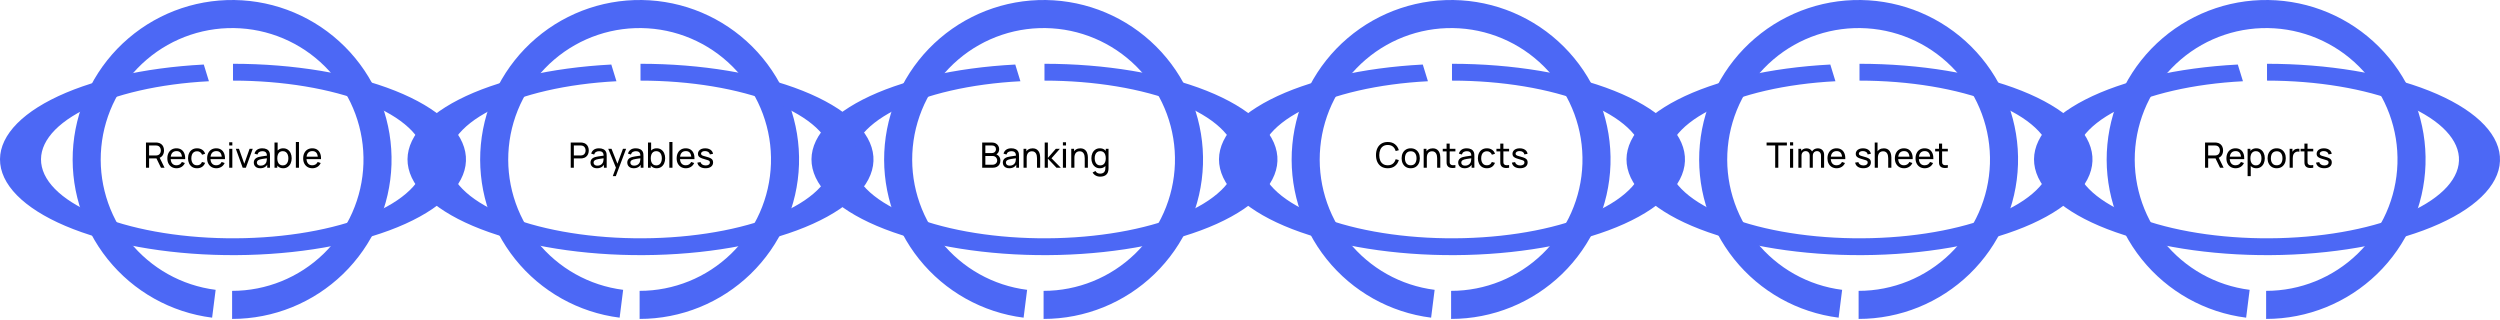 <svg width="2000" height="256" viewBox="0 0 2000 256" fill="none" xmlns="http://www.w3.org/2000/svg">
<path d="M185.684 255.138C218.823 255.138 250.662 242.242 274.461 219.18C298.259 196.118 312.149 164.699 313.19 131.576C314.231 98.453 302.341 66.225 280.038 41.714C257.735 17.202 226.768 2.333 193.694 0.252C160.62 -1.829 128.034 9.042 102.834 30.565C77.635 52.087 61.8 82.571 58.681 115.564C55.562 148.556 65.405 181.468 86.125 207.331C106.845 233.194 136.817 249.979 169.695 254.132L172.509 231.858C145.417 228.435 120.721 214.604 103.647 193.293C86.574 171.982 78.463 144.863 81.033 117.677C83.603 90.491 96.651 65.372 117.416 47.637C138.18 29.903 165.031 20.945 192.284 22.659C219.537 24.374 245.054 36.627 263.432 56.824C281.81 77.021 291.607 103.577 290.749 130.871C289.892 158.165 278.446 184.053 258.836 203.057C239.226 222.06 212.991 232.686 185.684 232.686V255.138Z" fill="#4C68F5"/>
<path d="M186.393 51.028C234.813 51.028 281.334 58.765 316.106 72.603C350.878 86.44 371.172 105.291 372.693 125.165C374.214 145.039 356.842 164.376 324.254 179.082C291.667 193.789 246.421 202.711 198.096 203.96C149.771 205.208 102.16 198.685 65.34 185.772C28.521 172.858 5.384 154.568 0.827 134.772C-3.73 114.977 10.652 95.23 40.926 79.712C71.201 64.194 114.993 54.123 163.031 51.631L167.143 64.996C127.559 67.05 91.474 75.348 66.528 88.135C41.581 100.922 29.731 117.193 33.486 133.505C37.241 149.816 56.306 164.888 86.645 175.528C116.984 186.169 156.217 191.544 196.037 190.515C235.857 189.486 273.139 182.135 299.991 170.016C326.844 157.898 341.158 141.964 339.905 125.588C338.652 109.212 321.929 93.679 293.277 82.277C264.624 70.875 226.291 64.499 186.393 64.499V51.028Z" fill="#4C68F5"/>
<path d="M116.78 134.181V114.021H124.746C124.942 114.021 125.176 114.031 125.446 114.049C125.717 114.059 125.978 114.087 126.23 114.133C127.322 114.301 128.237 114.675 128.974 115.253C129.721 115.832 130.281 116.565 130.654 117.451C131.028 118.329 131.214 119.304 131.214 120.377C131.214 121.936 130.808 123.289 129.996 124.437C129.184 125.576 127.994 126.29 126.426 126.579L125.474 126.733H119.272V134.181H116.78ZM128.778 134.181L124.802 125.977L127.266 125.221L131.634 134.181H128.778ZM119.272 124.367H124.662C124.84 124.367 125.04 124.358 125.264 124.339C125.498 124.321 125.717 124.288 125.922 124.241C126.566 124.092 127.089 123.821 127.49 123.429C127.901 123.028 128.2 122.561 128.386 122.029C128.573 121.488 128.666 120.937 128.666 120.377C128.666 119.817 128.573 119.271 128.386 118.739C128.2 118.198 127.901 117.727 127.49 117.325C127.089 116.924 126.566 116.653 125.922 116.513C125.717 116.457 125.498 116.425 125.264 116.415C125.04 116.397 124.84 116.387 124.662 116.387H119.272V124.367ZM141.27 134.601C139.786 134.601 138.489 134.275 137.378 133.621C136.277 132.959 135.418 132.039 134.802 130.863C134.186 129.678 133.878 128.297 133.878 126.719C133.878 125.067 134.181 123.639 134.788 122.435C135.395 121.222 136.239 120.289 137.322 119.635C138.414 118.973 139.693 118.641 141.158 118.641C142.679 118.641 143.972 118.991 145.036 119.691C146.109 120.391 146.912 121.39 147.444 122.687C147.985 123.985 148.219 125.529 148.144 127.321H145.624V126.425C145.596 124.568 145.218 123.182 144.49 122.267C143.762 121.343 142.679 120.881 141.242 120.881C139.702 120.881 138.531 121.376 137.728 122.365C136.925 123.355 136.524 124.773 136.524 126.621C136.524 128.404 136.925 129.785 137.728 130.765C138.531 131.745 139.674 132.235 141.158 132.235C142.157 132.235 143.025 132.007 143.762 131.549C144.499 131.092 145.078 130.434 145.498 129.575L147.892 130.401C147.304 131.736 146.417 132.772 145.232 133.509C144.056 134.237 142.735 134.601 141.27 134.601ZM135.684 127.321V125.319H146.856V127.321H135.684ZM157.631 134.601C156.1 134.601 154.798 134.261 153.725 133.579C152.661 132.889 151.849 131.941 151.289 130.737C150.729 129.533 150.439 128.161 150.421 126.621C150.439 125.044 150.733 123.658 151.303 122.463C151.881 121.259 152.707 120.321 153.781 119.649C154.854 118.977 156.147 118.641 157.659 118.641C159.255 118.641 160.627 119.033 161.775 119.817C162.932 120.601 163.707 121.675 164.099 123.037L161.635 123.779C161.317 122.902 160.799 122.221 160.081 121.735C159.371 121.25 158.555 121.007 157.631 121.007C156.595 121.007 155.741 121.25 155.069 121.735C154.397 122.211 153.897 122.874 153.571 123.723C153.244 124.563 153.076 125.529 153.067 126.621C153.085 128.301 153.473 129.659 154.229 130.695C154.994 131.722 156.128 132.235 157.631 132.235C158.62 132.235 159.441 132.011 160.095 131.563C160.748 131.106 161.243 130.448 161.579 129.589L164.099 130.247C163.576 131.657 162.759 132.735 161.649 133.481C160.538 134.228 159.199 134.601 157.631 134.601ZM173.098 134.601C171.614 134.601 170.317 134.275 169.206 133.621C168.105 132.959 167.246 132.039 166.63 130.863C166.014 129.678 165.706 128.297 165.706 126.719C165.706 125.067 166.009 123.639 166.616 122.435C167.223 121.222 168.067 120.289 169.15 119.635C170.242 118.973 171.521 118.641 172.986 118.641C174.507 118.641 175.8 118.991 176.864 119.691C177.937 120.391 178.74 121.39 179.272 122.687C179.813 123.985 180.047 125.529 179.972 127.321H177.452V126.425C177.424 124.568 177.046 123.182 176.318 122.267C175.59 121.343 174.507 120.881 173.07 120.881C171.53 120.881 170.359 121.376 169.556 122.365C168.753 123.355 168.352 124.773 168.352 126.621C168.352 128.404 168.753 129.785 169.556 130.765C170.359 131.745 171.502 132.235 172.986 132.235C173.985 132.235 174.853 132.007 175.59 131.549C176.327 131.092 176.906 130.434 177.326 129.575L179.72 130.401C179.132 131.736 178.245 132.772 177.06 133.509C175.884 134.237 174.563 134.601 173.098 134.601ZM167.512 127.321V125.319H178.684V127.321H167.512ZM183.369 116.387V113.811H185.861V116.387H183.369ZM183.369 134.181V119.061H185.861V134.181H183.369ZM194.15 134.181L188.662 119.061H191.182L195.424 131.003L199.652 119.061H202.186L196.698 134.181H194.15ZM208.168 134.601C207.039 134.601 206.092 134.396 205.326 133.985C204.57 133.565 203.996 133.015 203.604 132.333C203.222 131.652 203.03 130.905 203.03 130.093C203.03 129.3 203.18 128.614 203.478 128.035C203.786 127.447 204.216 126.962 204.766 126.579C205.317 126.187 205.975 125.879 206.74 125.655C207.459 125.459 208.262 125.291 209.148 125.151C210.044 125.002 210.95 124.867 211.864 124.745C212.779 124.624 213.633 124.507 214.426 124.395L213.53 124.913C213.558 123.569 213.288 122.575 212.718 121.931C212.158 121.287 211.188 120.965 209.806 120.965C208.892 120.965 208.089 121.175 207.398 121.595C206.717 122.006 206.236 122.678 205.956 123.611L203.59 122.897C203.954 121.572 204.659 120.531 205.704 119.775C206.75 119.019 208.126 118.641 209.834 118.641C211.206 118.641 212.382 118.889 213.362 119.383C214.352 119.869 215.061 120.606 215.49 121.595C215.705 122.062 215.84 122.571 215.896 123.121C215.952 123.663 215.98 124.232 215.98 124.829V134.181H213.768V130.555L214.286 130.891C213.717 132.114 212.919 133.038 211.892 133.663C210.875 134.289 209.634 134.601 208.168 134.601ZM208.546 132.515C209.442 132.515 210.217 132.357 210.87 132.039C211.533 131.713 212.065 131.288 212.466 130.765C212.868 130.233 213.129 129.655 213.25 129.029C213.39 128.563 213.465 128.045 213.474 127.475C213.493 126.897 213.502 126.453 213.502 126.145L214.37 126.523C213.558 126.635 212.76 126.743 211.976 126.845C211.192 126.948 210.45 127.06 209.75 127.181C209.05 127.293 208.42 127.429 207.86 127.587C207.45 127.718 207.062 127.886 206.698 128.091C206.344 128.297 206.054 128.563 205.83 128.889C205.616 129.207 205.508 129.603 205.508 130.079C205.508 130.49 205.611 130.882 205.816 131.255C206.031 131.629 206.358 131.932 206.796 132.165C207.244 132.399 207.828 132.515 208.546 132.515ZM226.564 134.601C225.146 134.601 223.951 134.251 222.98 133.551C222.01 132.842 221.272 131.885 220.768 130.681C220.274 129.468 220.026 128.11 220.026 126.607C220.026 125.086 220.274 123.723 220.768 122.519C221.272 121.315 222.01 120.368 222.98 119.677C223.96 118.987 225.16 118.641 226.578 118.641C227.978 118.641 229.182 118.991 230.19 119.691C231.208 120.382 231.987 121.329 232.528 122.533C233.07 123.737 233.34 125.095 233.34 126.607C233.34 128.119 233.07 129.477 232.528 130.681C231.987 131.885 231.208 132.842 230.19 133.551C229.182 134.251 227.974 134.601 226.564 134.601ZM219.606 134.181V114.021H222.112V123.051H221.832V134.181H219.606ZM226.256 132.319C227.255 132.319 228.081 132.067 228.734 131.563C229.388 131.059 229.878 130.378 230.204 129.519C230.531 128.651 230.694 127.681 230.694 126.607C230.694 125.543 230.531 124.582 230.204 123.723C229.887 122.865 229.392 122.183 228.72 121.679C228.058 121.175 227.213 120.923 226.186 120.923C225.206 120.923 224.394 121.166 223.75 121.651C223.106 122.127 222.626 122.795 222.308 123.653C221.991 124.503 221.832 125.487 221.832 126.607C221.832 127.709 221.986 128.693 222.294 129.561C222.612 130.42 223.097 131.097 223.75 131.591C224.404 132.077 225.239 132.319 226.256 132.319ZM236.689 134.181V113.601H239.181V134.181H236.689ZM249.934 134.601C248.45 134.601 247.153 134.275 246.042 133.621C244.941 132.959 244.082 132.039 243.466 130.863C242.85 129.678 242.542 128.297 242.542 126.719C242.542 125.067 242.845 123.639 243.452 122.435C244.059 121.222 244.903 120.289 245.986 119.635C247.078 118.973 248.357 118.641 249.822 118.641C251.343 118.641 252.636 118.991 253.7 119.691C254.773 120.391 255.576 121.39 256.108 122.687C256.649 123.985 256.883 125.529 256.808 127.321H254.288V126.425C254.26 124.568 253.882 123.182 253.154 122.267C252.426 121.343 251.343 120.881 249.906 120.881C248.366 120.881 247.195 121.376 246.392 122.365C245.589 123.355 245.188 124.773 245.188 126.621C245.188 128.404 245.589 129.785 246.392 130.765C247.195 131.745 248.338 132.235 249.822 132.235C250.821 132.235 251.689 132.007 252.426 131.549C253.163 131.092 253.742 130.434 254.162 129.575L256.556 130.401C255.968 131.736 255.081 132.772 253.896 133.509C252.72 134.237 251.399 134.601 249.934 134.601ZM244.348 127.321V125.319H255.52V127.321H244.348Z" fill="black"/>
<path d="M511.694 255.138C544.833 255.138 576.672 242.242 600.471 219.18C624.269 196.118 638.159 164.699 639.2 131.576C640.241 98.453 628.351 66.225 606.048 41.714C583.745 17.202 552.778 2.333 519.704 0.252C486.63 -1.829 454.044 9.042 428.844 30.565C403.645 52.087 387.81 82.571 384.691 115.564C381.572 148.556 391.415 181.468 412.135 207.331C432.855 233.194 462.827 249.979 495.705 254.132L498.519 231.858C471.427 228.435 446.731 214.604 429.657 193.293C412.584 171.982 404.473 144.863 407.043 117.677C409.613 90.491 422.661 65.372 443.426 47.637C464.19 29.903 491.041 20.945 518.294 22.659C545.547 24.374 571.064 36.627 589.442 56.824C607.82 77.021 617.617 103.577 616.759 130.871C615.902 158.165 604.456 184.053 584.846 203.057C565.236 222.06 539.001 232.686 511.694 232.686V255.138Z" fill="#4C68F5"/>
<path d="M512.403 51.028C560.823 51.028 607.343 58.765 642.116 72.603C676.888 86.44 697.182 105.291 698.703 125.165C700.224 145.039 682.852 164.376 650.264 179.082C617.677 193.789 572.431 202.711 524.106 203.96C475.781 205.208 428.17 198.685 391.35 185.772C354.531 172.858 331.394 154.568 326.837 134.772C322.28 114.977 336.661 95.23 366.936 79.712C397.211 64.194 441.003 54.123 489.041 51.631L493.153 64.996C453.569 67.05 417.484 75.348 392.538 88.135C367.591 100.922 355.741 117.193 359.496 133.505C363.251 149.816 382.316 164.888 412.655 175.528C442.994 186.169 482.226 191.544 522.046 190.515C561.866 189.486 599.149 182.135 626.001 170.016C652.853 157.898 667.168 141.964 665.915 125.588C664.662 109.212 647.939 93.679 619.286 82.277C590.634 70.875 552.301 64.499 512.403 64.499V51.028Z" fill="#4C68F5"/>
<path d="M456.583 134.181V114.021H464.549C464.745 114.021 464.978 114.031 465.249 114.049C465.52 114.059 465.781 114.087 466.033 114.133C467.125 114.301 468.04 114.675 468.777 115.253C469.524 115.832 470.084 116.565 470.457 117.451C470.83 118.329 471.017 119.304 471.017 120.377C471.017 121.441 470.826 122.417 470.443 123.303C470.07 124.181 469.51 124.913 468.763 125.501C468.026 126.08 467.116 126.453 466.033 126.621C465.781 126.659 465.52 126.687 465.249 126.705C464.978 126.724 464.745 126.733 464.549 126.733H459.075V134.181H456.583ZM459.075 124.367H464.465C464.642 124.367 464.843 124.358 465.067 124.339C465.3 124.321 465.52 124.288 465.725 124.241C466.369 124.092 466.892 123.821 467.293 123.429C467.704 123.028 468.002 122.561 468.189 122.029C468.376 121.488 468.469 120.937 468.469 120.377C468.469 119.817 468.376 119.271 468.189 118.739C468.002 118.198 467.704 117.727 467.293 117.325C466.892 116.924 466.369 116.653 465.725 116.513C465.52 116.457 465.3 116.425 465.067 116.415C464.843 116.397 464.642 116.387 464.465 116.387H459.075V124.367ZM477.533 134.601C476.404 134.601 475.457 134.396 474.691 133.985C473.935 133.565 473.361 133.015 472.969 132.333C472.587 131.652 472.395 130.905 472.395 130.093C472.395 129.3 472.545 128.614 472.843 128.035C473.151 127.447 473.581 126.962 474.131 126.579C474.682 126.187 475.34 125.879 476.105 125.655C476.824 125.459 477.627 125.291 478.513 125.151C479.409 125.002 480.315 124.867 481.229 124.745C482.144 124.624 482.998 124.507 483.791 124.395L482.895 124.913C482.923 123.569 482.653 122.575 482.083 121.931C481.523 121.287 480.553 120.965 479.171 120.965C478.257 120.965 477.454 121.175 476.763 121.595C476.082 122.006 475.601 122.678 475.321 123.611L472.955 122.897C473.319 121.572 474.024 120.531 475.069 119.775C476.115 119.019 477.491 118.641 479.199 118.641C480.571 118.641 481.747 118.889 482.727 119.383C483.717 119.869 484.426 120.606 484.855 121.595C485.07 122.062 485.205 122.571 485.261 123.121C485.317 123.663 485.345 124.232 485.345 124.829V134.181H483.133V130.555L483.651 130.891C483.082 132.114 482.284 133.038 481.257 133.663C480.24 134.289 478.999 134.601 477.533 134.601ZM477.911 132.515C478.807 132.515 479.582 132.357 480.235 132.039C480.898 131.713 481.43 131.288 481.831 130.765C482.233 130.233 482.494 129.655 482.615 129.029C482.755 128.563 482.83 128.045 482.839 127.475C482.858 126.897 482.867 126.453 482.867 126.145L483.735 126.523C482.923 126.635 482.125 126.743 481.341 126.845C480.557 126.948 479.815 127.06 479.115 127.181C478.415 127.293 477.785 127.429 477.225 127.587C476.815 127.718 476.427 127.886 476.063 128.091C475.709 128.297 475.419 128.563 475.195 128.889C474.981 129.207 474.873 129.603 474.873 130.079C474.873 130.49 474.976 130.882 475.181 131.255C475.396 131.629 475.723 131.932 476.161 132.165C476.609 132.399 477.193 132.515 477.911 132.515ZM490.238 140.901L493.164 132.949L493.206 135.301L486.598 119.061H489.216L494.396 132.123H493.5L498.358 119.061H500.892L492.66 140.901H490.238ZM506.955 134.601C505.826 134.601 504.879 134.396 504.113 133.985C503.357 133.565 502.783 133.015 502.391 132.333C502.009 131.652 501.817 130.905 501.817 130.093C501.817 129.3 501.967 128.614 502.265 128.035C502.573 127.447 503.003 126.962 503.553 126.579C504.104 126.187 504.762 125.879 505.527 125.655C506.246 125.459 507.049 125.291 507.935 125.151C508.831 125.002 509.737 124.867 510.651 124.745C511.566 124.624 512.42 124.507 513.213 124.395L512.317 124.913C512.345 123.569 512.075 122.575 511.505 121.931C510.945 121.287 509.975 120.965 508.593 120.965C507.679 120.965 506.876 121.175 506.185 121.595C505.504 122.006 505.023 122.678 504.743 123.611L502.377 122.897C502.741 121.572 503.446 120.531 504.491 119.775C505.537 119.019 506.913 118.641 508.621 118.641C509.993 118.641 511.169 118.889 512.149 119.383C513.139 119.869 513.848 120.606 514.277 121.595C514.492 122.062 514.627 122.571 514.683 123.121C514.739 123.663 514.767 124.232 514.767 124.829V134.181H512.555V130.555L513.073 130.891C512.504 132.114 511.706 133.038 510.679 133.663C509.662 134.289 508.421 134.601 506.955 134.601ZM507.333 132.515C508.229 132.515 509.004 132.357 509.657 132.039C510.32 131.713 510.852 131.288 511.253 130.765C511.655 130.233 511.916 129.655 512.037 129.029C512.177 128.563 512.252 128.045 512.261 127.475C512.28 126.897 512.289 126.453 512.289 126.145L513.157 126.523C512.345 126.635 511.547 126.743 510.763 126.845C509.979 126.948 509.237 127.06 508.537 127.181C507.837 127.293 507.207 127.429 506.647 127.587C506.237 127.718 505.849 127.886 505.485 128.091C505.131 128.297 504.841 128.563 504.617 128.889C504.403 129.207 504.295 129.603 504.295 130.079C504.295 130.49 504.398 130.882 504.603 131.255C504.818 131.629 505.145 131.932 505.583 132.165C506.031 132.399 506.615 132.515 507.333 132.515ZM525.351 134.601C523.933 134.601 522.738 134.251 521.767 133.551C520.797 132.842 520.059 131.885 519.555 130.681C519.061 129.468 518.813 128.11 518.813 126.607C518.813 125.086 519.061 123.723 519.555 122.519C520.059 121.315 520.797 120.368 521.767 119.677C522.747 118.987 523.947 118.641 525.365 118.641C526.765 118.641 527.969 118.991 528.977 119.691C529.995 120.382 530.774 121.329 531.315 122.533C531.857 123.737 532.127 125.095 532.127 126.607C532.127 128.119 531.857 129.477 531.315 130.681C530.774 131.885 529.995 132.842 528.977 133.551C527.969 134.251 526.761 134.601 525.351 134.601ZM518.393 134.181V114.021H520.899V123.051H520.619V134.181H518.393ZM525.043 132.319C526.042 132.319 526.868 132.067 527.521 131.563C528.175 131.059 528.665 130.378 528.991 129.519C529.318 128.651 529.481 127.681 529.481 126.607C529.481 125.543 529.318 124.582 528.991 123.723C528.674 122.865 528.179 122.183 527.507 121.679C526.845 121.175 526 120.923 524.973 120.923C523.993 120.923 523.181 121.166 522.537 121.651C521.893 122.127 521.413 122.795 521.095 123.653C520.778 124.503 520.619 125.487 520.619 126.607C520.619 127.709 520.773 128.693 521.081 129.561C521.399 130.42 521.884 131.097 522.537 131.591C523.191 132.077 524.026 132.319 525.043 132.319ZM535.476 134.181V113.601H537.968V134.181H535.476ZM548.721 134.601C547.237 134.601 545.94 134.275 544.829 133.621C543.728 132.959 542.869 132.039 542.253 130.863C541.637 129.678 541.329 128.297 541.329 126.719C541.329 125.067 541.632 123.639 542.239 122.435C542.846 121.222 543.69 120.289 544.773 119.635C545.865 118.973 547.144 118.641 548.609 118.641C550.13 118.641 551.423 118.991 552.487 119.691C553.56 120.391 554.363 121.39 554.895 122.687C555.436 123.985 555.67 125.529 555.595 127.321H553.075V126.425C553.047 124.568 552.669 123.182 551.941 122.267C551.213 121.343 550.13 120.881 548.693 120.881C547.153 120.881 545.982 121.376 545.179 122.365C544.376 123.355 543.975 124.773 543.975 126.621C543.975 128.404 544.376 129.785 545.179 130.765C545.982 131.745 547.125 132.235 548.609 132.235C549.608 132.235 550.476 132.007 551.213 131.549C551.95 131.092 552.529 130.434 552.949 129.575L555.343 130.401C554.755 131.736 553.868 132.772 552.683 133.509C551.507 134.237 550.186 134.601 548.721 134.601ZM543.135 127.321V125.319H554.307V127.321H543.135ZM564.424 134.587C562.623 134.587 561.143 134.195 559.986 133.411C558.838 132.618 558.133 131.512 557.872 130.093L560.42 129.687C560.625 130.509 561.097 131.162 561.834 131.647C562.571 132.123 563.486 132.361 564.578 132.361C565.614 132.361 566.426 132.147 567.014 131.717C567.602 131.288 567.896 130.705 567.896 129.967C567.896 129.538 567.798 129.193 567.602 128.931C567.406 128.661 567 128.409 566.384 128.175C565.777 127.942 564.858 127.662 563.626 127.335C562.291 126.981 561.241 126.612 560.476 126.229C559.711 125.847 559.165 125.403 558.838 124.899C558.511 124.395 558.348 123.784 558.348 123.065C558.348 122.179 558.591 121.404 559.076 120.741C559.561 120.069 560.238 119.551 561.106 119.187C561.983 118.823 563.001 118.641 564.158 118.641C565.306 118.641 566.333 118.823 567.238 119.187C568.143 119.551 568.871 120.069 569.422 120.741C569.982 121.404 570.313 122.179 570.416 123.065L567.868 123.527C567.747 122.715 567.355 122.076 566.692 121.609C566.039 121.143 565.194 120.895 564.158 120.867C563.178 120.83 562.38 121.003 561.764 121.385C561.157 121.768 560.854 122.286 560.854 122.939C560.854 123.303 560.966 123.616 561.19 123.877C561.423 124.139 561.848 124.386 562.464 124.619C563.089 124.853 563.995 125.119 565.18 125.417C566.515 125.753 567.565 126.122 568.33 126.523C569.105 126.915 569.655 127.382 569.982 127.923C570.309 128.455 570.472 129.113 570.472 129.897C570.472 131.353 569.935 132.501 568.862 133.341C567.789 134.172 566.309 134.587 564.424 134.587Z" fill="black"/>
<path d="M834.869 255.138C868.008 255.138 899.847 242.242 923.646 219.18C947.444 196.118 961.334 164.699 962.375 131.576C963.416 98.453 951.526 66.225 929.223 41.714C906.92 17.202 875.953 2.333 842.879 0.252C809.805 -1.829 777.219 9.042 752.019 30.565C726.82 52.087 710.985 82.571 707.866 115.564C704.747 148.556 714.59 181.468 735.31 207.331C756.03 233.194 786.002 249.979 818.88 254.132L821.694 231.858C794.602 228.435 769.906 214.604 752.832 193.293C735.759 171.982 727.648 144.863 730.218 117.677C732.788 90.491 745.836 65.372 766.601 47.637C787.365 29.903 814.216 20.945 841.469 22.659C868.722 24.374 894.239 36.627 912.617 56.824C930.995 77.021 940.792 103.577 939.934 130.871C939.077 158.165 927.631 184.053 908.021 203.057C888.411 222.06 862.176 232.686 834.869 232.686V255.138Z" fill="#4C68F5"/>
<path d="M835.578 51.028C883.998 51.028 930.518 58.765 965.291 72.603C1000.06 86.44 1020.36 105.291 1021.88 125.165C1023.4 145.039 1006.03 164.376 973.439 179.082C940.852 193.789 895.606 202.711 847.281 203.96C798.956 205.208 751.345 198.685 714.525 185.772C677.706 172.858 654.569 154.568 650.012 134.772C645.455 114.977 659.836 95.23 690.111 79.712C720.386 64.194 764.178 54.123 812.216 51.631L816.328 64.996C776.744 67.05 740.659 75.348 715.713 88.135C690.766 100.922 678.916 117.193 682.671 133.505C686.426 149.816 705.491 164.888 735.83 175.528C766.169 186.169 805.401 191.544 845.221 190.515C885.041 189.486 922.324 182.135 949.176 170.016C976.028 157.898 990.343 141.964 989.09 125.588C987.837 109.212 971.114 93.679 942.462 82.277C913.809 70.875 875.476 64.499 835.578 64.499V51.028Z" fill="#4C68F5"/>
<path d="M785.76 134.181V114.021H793.614C794.818 114.021 795.845 114.269 796.694 114.763C797.553 115.258 798.206 115.911 798.654 116.723C799.111 117.526 799.34 118.394 799.34 119.327C799.34 120.419 799.06 121.376 798.5 122.197C797.94 123.019 797.184 123.583 796.232 123.891L796.204 123.205C797.501 123.551 798.509 124.185 799.228 125.109C799.947 126.033 800.306 127.135 800.306 128.413C800.306 129.589 800.063 130.607 799.578 131.465C799.102 132.324 798.411 132.991 797.506 133.467C796.61 133.943 795.546 134.181 794.314 134.181H785.76ZM788.28 131.801H793.838C794.585 131.801 795.252 131.666 795.84 131.395C796.428 131.115 796.89 130.723 797.226 130.219C797.571 129.715 797.744 129.109 797.744 128.399C797.744 127.718 797.59 127.107 797.282 126.565C796.983 126.024 796.559 125.595 796.008 125.277C795.467 124.951 794.837 124.787 794.118 124.787H788.28V131.801ZM788.28 122.435H793.586C794.183 122.435 794.72 122.309 795.196 122.057C795.681 121.796 796.064 121.432 796.344 120.965C796.633 120.499 796.778 119.953 796.778 119.327C796.778 118.459 796.484 117.75 795.896 117.199C795.308 116.649 794.538 116.373 793.586 116.373H788.28V122.435ZM807.394 134.601C806.265 134.601 805.317 134.396 804.552 133.985C803.796 133.565 803.222 133.015 802.83 132.333C802.447 131.652 802.256 130.905 802.256 130.093C802.256 129.3 802.405 128.614 802.704 128.035C803.012 127.447 803.441 126.962 803.992 126.579C804.543 126.187 805.201 125.879 805.966 125.655C806.685 125.459 807.487 125.291 808.374 125.151C809.27 125.002 810.175 124.867 811.09 124.745C812.005 124.624 812.859 124.507 813.652 124.395L812.756 124.913C812.784 123.569 812.513 122.575 811.944 121.931C811.384 121.287 810.413 120.965 809.032 120.965C808.117 120.965 807.315 121.175 806.624 121.595C805.943 122.006 805.462 122.678 805.182 123.611L802.816 122.897C803.18 121.572 803.885 120.531 804.93 119.775C805.975 119.019 807.352 118.641 809.06 118.641C810.432 118.641 811.608 118.889 812.588 119.383C813.577 119.869 814.287 120.606 814.716 121.595C814.931 122.062 815.066 122.571 815.122 123.121C815.178 123.663 815.206 124.232 815.206 124.829V134.181H812.994V130.555L813.512 130.891C812.943 132.114 812.145 133.038 811.118 133.663C810.101 134.289 808.859 134.601 807.394 134.601ZM807.772 132.515C808.668 132.515 809.443 132.357 810.096 132.039C810.759 131.713 811.291 131.288 811.692 130.765C812.093 130.233 812.355 129.655 812.476 129.029C812.616 128.563 812.691 128.045 812.7 127.475C812.719 126.897 812.728 126.453 812.728 126.145L813.596 126.523C812.784 126.635 811.986 126.743 811.202 126.845C810.418 126.948 809.676 127.06 808.976 127.181C808.276 127.293 807.646 127.429 807.086 127.587C806.675 127.718 806.288 127.886 805.924 128.091C805.569 128.297 805.28 128.563 805.056 128.889C804.841 129.207 804.734 129.603 804.734 130.079C804.734 130.49 804.837 130.882 805.042 131.255C805.257 131.629 805.583 131.932 806.022 132.165C806.47 132.399 807.053 132.515 807.772 132.515ZM829.612 134.181V126.607C829.612 125.889 829.547 125.198 829.416 124.535C829.295 123.873 829.075 123.28 828.758 122.757C828.45 122.225 828.03 121.805 827.498 121.497C826.975 121.189 826.313 121.035 825.51 121.035C824.885 121.035 824.315 121.143 823.802 121.357C823.298 121.563 822.864 121.88 822.5 122.309C822.136 122.739 821.851 123.28 821.646 123.933C821.45 124.577 821.352 125.338 821.352 126.215L819.714 125.711C819.714 124.246 819.975 122.991 820.498 121.945C821.03 120.891 821.772 120.083 822.724 119.523C823.685 118.954 824.815 118.669 826.112 118.669C827.092 118.669 827.927 118.823 828.618 119.131C829.309 119.439 829.883 119.85 830.34 120.363C830.797 120.867 831.157 121.437 831.418 122.071C831.679 122.697 831.861 123.336 831.964 123.989C832.076 124.633 832.132 125.245 832.132 125.823V134.181H829.612ZM818.832 134.181V119.061H821.072V123.107H821.352V134.181H818.832ZM835.758 134.181L835.772 114.021H838.292V126.341L844.634 119.061H847.868L841.19 126.621L848.652 134.181H845.166L838.292 126.901V134.181H835.758ZM850.325 116.387V113.811H852.817V116.387H850.325ZM850.325 134.181V119.061H852.817V134.181H850.325ZM867.784 134.181V126.607C867.784 125.889 867.718 125.198 867.588 124.535C867.466 123.873 867.247 123.28 866.93 122.757C866.622 122.225 866.202 121.805 865.67 121.497C865.147 121.189 864.484 121.035 863.682 121.035C863.056 121.035 862.487 121.143 861.974 121.357C861.47 121.563 861.036 121.88 860.672 122.309C860.308 122.739 860.023 123.28 859.818 123.933C859.622 124.577 859.524 125.338 859.524 126.215L857.886 125.711C857.886 124.246 858.147 122.991 858.67 121.945C859.202 120.891 859.944 120.083 860.896 119.523C861.857 118.954 862.986 118.669 864.284 118.669C865.264 118.669 866.099 118.823 866.79 119.131C867.48 119.439 868.054 119.85 868.512 120.363C868.969 120.867 869.328 121.437 869.59 122.071C869.851 122.697 870.033 123.336 870.136 123.989C870.248 124.633 870.304 125.245 870.304 125.823V134.181H867.784ZM857.004 134.181V119.061H859.244V123.107H859.524V134.181H857.004ZM880.062 141.321C879.268 141.321 878.494 141.2 877.738 140.957C876.982 140.715 876.286 140.346 875.652 139.851C875.026 139.366 874.504 138.75 874.084 138.003L876.366 136.799C876.739 137.537 877.266 138.073 877.948 138.409C878.638 138.745 879.348 138.913 880.076 138.913C881.037 138.913 881.835 138.736 882.47 138.381C883.104 138.036 883.571 137.518 883.87 136.827C884.178 136.137 884.327 135.278 884.318 134.251V130.121H884.612V119.061H886.824V134.279C886.824 134.69 886.81 135.087 886.782 135.469C886.763 135.852 886.716 136.23 886.642 136.603C886.446 137.677 886.058 138.559 885.48 139.249C884.901 139.949 884.154 140.467 883.24 140.803C882.325 141.149 881.266 141.321 880.062 141.321ZM879.88 134.601C878.47 134.601 877.262 134.251 876.254 133.551C875.246 132.842 874.466 131.885 873.916 130.681C873.374 129.477 873.104 128.119 873.104 126.607C873.104 125.095 873.374 123.737 873.916 122.533C874.466 121.329 875.246 120.382 876.254 119.691C877.262 118.991 878.466 118.641 879.866 118.641C881.294 118.641 882.493 118.987 883.464 119.677C884.434 120.368 885.167 121.315 885.662 122.519C886.166 123.723 886.418 125.086 886.418 126.607C886.418 128.11 886.166 129.468 885.662 130.681C885.167 131.885 884.434 132.842 883.464 133.551C882.493 134.251 881.298 134.601 879.88 134.601ZM880.188 132.319C881.205 132.319 882.04 132.077 882.694 131.591C883.347 131.097 883.828 130.42 884.136 129.561C884.453 128.693 884.612 127.709 884.612 126.607C884.612 125.487 884.453 124.503 884.136 123.653C883.828 122.795 883.352 122.127 882.708 121.651C882.064 121.166 881.247 120.923 880.258 120.923C879.231 120.923 878.382 121.175 877.71 121.679C877.047 122.183 876.552 122.865 876.226 123.723C875.908 124.582 875.75 125.543 875.75 126.607C875.75 127.681 875.913 128.651 876.24 129.519C876.566 130.378 877.056 131.059 877.71 131.563C878.372 132.067 879.198 132.319 880.188 132.319Z" fill="black"/>
<path d="M1160.88 255.138C1194.02 255.138 1225.86 242.242 1249.66 219.18C1273.45 196.118 1287.34 164.699 1288.38 131.576C1289.43 98.453 1277.54 66.225 1255.23 41.714C1232.93 17.202 1201.96 2.333 1168.89 0.252C1135.81 -1.829 1103.23 9.042 1078.03 30.565C1052.83 52.087 1036.99 82.571 1033.88 115.564C1030.76 148.556 1040.6 181.468 1061.32 207.331C1082.04 233.194 1112.01 249.979 1144.89 254.132L1147.7 231.858C1120.61 228.435 1095.92 214.604 1078.84 193.293C1061.77 171.982 1053.66 144.863 1056.23 117.677C1058.8 90.491 1071.85 65.372 1092.61 47.637C1113.38 29.903 1140.23 20.945 1167.48 22.659C1194.73 24.374 1220.25 36.627 1238.63 56.824C1257 77.021 1266.8 103.577 1265.94 130.871C1265.09 158.165 1253.64 184.053 1234.03 203.057C1214.42 222.06 1188.19 232.686 1160.88 232.686V255.138Z" fill="#4C68F5"/>
<path d="M1161.59 51.028C1210.01 51.028 1256.53 58.765 1291.3 72.603C1326.07 86.44 1346.37 105.291 1347.89 125.165C1349.41 145.039 1332.04 164.376 1299.45 179.082C1266.86 193.789 1221.62 202.711 1173.29 203.96C1124.97 205.208 1077.35 198.685 1040.54 185.772C1003.72 172.858 980.579 154.568 976.022 134.772C971.465 114.977 985.846 95.23 1016.12 79.712C1046.4 64.194 1090.19 54.123 1138.23 51.631L1142.34 64.996C1102.75 67.05 1066.67 75.348 1041.72 88.135C1016.78 100.922 1004.93 117.193 1008.68 133.505C1012.44 149.816 1031.5 164.888 1061.84 175.528C1092.18 186.169 1131.41 191.544 1171.23 190.515C1211.05 189.486 1248.33 182.135 1275.19 170.016C1302.04 157.898 1316.35 141.964 1315.1 125.588C1313.85 109.212 1297.12 93.679 1268.47 82.277C1239.82 70.875 1201.49 64.499 1161.59 64.499V51.028Z" fill="#4C68F5"/>
<path d="M1110.19 134.601C1108.18 134.601 1106.48 134.158 1105.08 133.271C1103.68 132.385 1102.61 131.153 1101.87 129.575C1101.14 127.998 1100.78 126.173 1100.78 124.101C1100.78 122.029 1101.14 120.205 1101.87 118.627C1102.61 117.05 1103.68 115.818 1105.08 114.931C1106.48 114.045 1108.18 113.601 1110.19 113.601C1112.52 113.601 1114.44 114.194 1115.94 115.379C1117.45 116.565 1118.5 118.161 1119.06 120.167L1116.53 120.839C1116.12 119.337 1115.39 118.151 1114.33 117.283C1113.28 116.415 1111.9 115.981 1110.19 115.981C1108.69 115.981 1107.44 116.322 1106.44 117.003C1105.44 117.685 1104.69 118.637 1104.18 119.859C1103.68 121.073 1103.42 122.487 1103.41 124.101C1103.4 125.707 1103.65 127.121 1104.15 128.343C1104.66 129.557 1105.41 130.509 1106.42 131.199C1107.43 131.881 1108.69 132.221 1110.19 132.221C1111.9 132.221 1113.28 131.787 1114.33 130.919C1115.39 130.042 1116.12 128.857 1116.53 127.363L1119.06 128.035C1118.5 130.033 1117.45 131.629 1115.94 132.823C1114.44 134.009 1112.52 134.601 1110.19 134.601ZM1128.58 134.601C1127.07 134.601 1125.78 134.261 1124.68 133.579C1123.6 132.898 1122.77 131.955 1122.18 130.751C1121.59 129.547 1121.3 128.166 1121.3 126.607C1121.3 125.021 1121.59 123.63 1122.19 122.435C1122.79 121.241 1123.63 120.312 1124.73 119.649C1125.82 118.977 1127.1 118.641 1128.58 118.641C1130.09 118.641 1131.39 118.982 1132.48 119.663C1133.57 120.335 1134.41 121.273 1134.99 122.477C1135.58 123.672 1135.87 125.049 1135.87 126.607C1135.87 128.185 1135.58 129.575 1134.99 130.779C1134.4 131.974 1133.56 132.912 1132.47 133.593C1131.38 134.265 1130.08 134.601 1128.58 134.601ZM1128.58 132.235C1130.14 132.235 1131.31 131.713 1132.08 130.667C1132.84 129.622 1133.22 128.269 1133.22 126.607C1133.22 124.899 1132.84 123.541 1132.06 122.533C1131.29 121.516 1130.12 121.007 1128.58 121.007C1127.52 121.007 1126.65 121.245 1125.97 121.721C1125.29 122.197 1124.78 122.855 1124.45 123.695C1124.11 124.535 1123.94 125.506 1123.94 126.607C1123.94 128.306 1124.33 129.669 1125.12 130.695C1125.9 131.722 1127.05 132.235 1128.58 132.235ZM1149.72 134.181V126.607C1149.72 125.889 1149.65 125.198 1149.52 124.535C1149.4 123.873 1149.18 123.28 1148.86 122.757C1148.56 122.225 1148.14 121.805 1147.6 121.497C1147.08 121.189 1146.42 121.035 1145.62 121.035C1144.99 121.035 1144.42 121.143 1143.91 121.357C1143.4 121.563 1142.97 121.88 1142.61 122.309C1142.24 122.739 1141.96 123.28 1141.75 123.933C1141.56 124.577 1141.46 125.338 1141.46 126.215L1139.82 125.711C1139.82 124.246 1140.08 122.991 1140.6 121.945C1141.14 120.891 1141.88 120.083 1142.83 119.523C1143.79 118.954 1144.92 118.669 1146.22 118.669C1147.2 118.669 1148.03 118.823 1148.72 119.131C1149.41 119.439 1149.99 119.85 1150.45 120.363C1150.9 120.867 1151.26 121.437 1151.52 122.071C1151.79 122.697 1151.97 123.336 1152.07 123.989C1152.18 124.633 1152.24 125.245 1152.24 125.823V134.181H1149.72ZM1138.94 134.181V119.061H1141.18V123.107H1141.46V134.181H1138.94ZM1164.32 134.181C1163.42 134.359 1162.54 134.429 1161.66 134.391C1160.79 134.363 1160.02 134.191 1159.34 133.873C1158.65 133.547 1158.14 133.043 1157.78 132.361C1157.48 131.764 1157.32 131.162 1157.29 130.555C1157.27 129.939 1157.26 129.244 1157.26 128.469V114.861H1159.76V128.357C1159.76 128.973 1159.76 129.501 1159.77 129.939C1159.79 130.378 1159.89 130.756 1160.06 131.073C1160.4 131.671 1160.93 132.021 1161.66 132.123C1162.4 132.226 1163.28 132.198 1164.32 132.039V134.181ZM1154.2 121.119V119.061H1164.32V121.119H1154.2ZM1171.69 134.601C1170.56 134.601 1169.61 134.396 1168.85 133.985C1168.09 133.565 1167.52 133.015 1167.12 132.333C1166.74 131.652 1166.55 130.905 1166.55 130.093C1166.55 129.3 1166.7 128.614 1167 128.035C1167.31 127.447 1167.73 126.962 1168.29 126.579C1168.84 126.187 1169.49 125.879 1170.26 125.655C1170.98 125.459 1171.78 125.291 1172.67 125.151C1173.56 125.002 1174.47 124.867 1175.38 124.745C1176.3 124.624 1177.15 124.507 1177.95 124.395L1177.05 124.913C1177.08 123.569 1176.81 122.575 1176.24 121.931C1175.68 121.287 1174.71 120.965 1173.33 120.965C1172.41 120.965 1171.61 121.175 1170.92 121.595C1170.24 122.006 1169.76 122.678 1169.48 123.611L1167.11 122.897C1167.47 121.572 1168.18 120.531 1169.22 119.775C1170.27 119.019 1171.65 118.641 1173.35 118.641C1174.73 118.641 1175.9 118.889 1176.88 119.383C1177.87 119.869 1178.58 120.606 1179.01 121.595C1179.22 122.062 1179.36 122.571 1179.42 123.121C1179.47 123.663 1179.5 124.232 1179.5 124.829V134.181H1177.29V130.555L1177.81 130.891C1177.24 132.114 1176.44 133.038 1175.41 133.663C1174.39 134.289 1173.15 134.601 1171.69 134.601ZM1172.07 132.515C1172.96 132.515 1173.74 132.357 1174.39 132.039C1175.05 131.713 1175.58 131.288 1175.99 130.765C1176.39 130.233 1176.65 129.655 1176.77 129.029C1176.91 128.563 1176.98 128.045 1176.99 127.475C1177.01 126.897 1177.02 126.453 1177.02 126.145L1177.89 126.523C1177.08 126.635 1176.28 126.743 1175.5 126.845C1174.71 126.948 1173.97 127.06 1173.27 127.181C1172.57 127.293 1171.94 127.429 1171.38 127.587C1170.97 127.718 1170.58 127.886 1170.22 128.091C1169.86 128.297 1169.57 128.563 1169.35 128.889C1169.13 129.207 1169.03 129.603 1169.03 130.079C1169.03 130.49 1169.13 130.882 1169.34 131.255C1169.55 131.629 1169.88 131.932 1170.32 132.165C1170.76 132.399 1171.35 132.515 1172.07 132.515ZM1189.51 134.601C1187.98 134.601 1186.68 134.261 1185.6 133.579C1184.54 132.889 1183.73 131.941 1183.17 130.737C1182.61 129.533 1182.32 128.161 1182.3 126.621C1182.32 125.044 1182.61 123.658 1183.18 122.463C1183.76 121.259 1184.59 120.321 1185.66 119.649C1186.73 118.977 1188.03 118.641 1189.54 118.641C1191.13 118.641 1192.51 119.033 1193.65 119.817C1194.81 120.601 1195.59 121.675 1195.98 123.037L1193.51 123.779C1193.2 122.902 1192.68 122.221 1191.96 121.735C1191.25 121.25 1190.43 121.007 1189.51 121.007C1188.47 121.007 1187.62 121.25 1186.95 121.735C1186.28 122.211 1185.78 122.874 1185.45 123.723C1185.12 124.563 1184.95 125.529 1184.95 126.621C1184.96 128.301 1185.35 129.659 1186.11 130.695C1186.87 131.722 1188.01 132.235 1189.51 132.235C1190.5 132.235 1191.32 132.011 1191.97 131.563C1192.63 131.106 1193.12 130.448 1193.46 129.589L1195.98 130.247C1195.45 131.657 1194.64 132.735 1193.53 133.481C1192.42 134.228 1191.08 134.601 1189.51 134.601ZM1207.28 134.181C1206.38 134.359 1205.49 134.429 1204.62 134.391C1203.75 134.363 1202.97 134.191 1202.29 133.873C1201.61 133.547 1201.09 133.043 1200.74 132.361C1200.44 131.764 1200.28 131.162 1200.25 130.555C1200.23 129.939 1200.22 129.244 1200.22 128.469V114.861H1202.71V128.357C1202.71 128.973 1202.72 129.501 1202.73 129.939C1202.75 130.378 1202.84 130.756 1203.02 131.073C1203.36 131.671 1203.89 132.021 1204.62 132.123C1205.35 132.226 1206.24 132.198 1207.28 132.039V134.181ZM1197.15 121.119V119.061H1207.28V121.119H1197.15ZM1216.06 134.587C1214.26 134.587 1212.78 134.195 1211.62 133.411C1210.47 132.618 1209.77 131.512 1209.51 130.093L1212.05 129.687C1212.26 130.509 1212.73 131.162 1213.47 131.647C1214.21 132.123 1215.12 132.361 1216.21 132.361C1217.25 132.361 1218.06 132.147 1218.65 131.717C1219.24 131.288 1219.53 130.705 1219.53 129.967C1219.53 129.538 1219.43 129.193 1219.24 128.931C1219.04 128.661 1218.63 128.409 1218.02 128.175C1217.41 127.942 1216.49 127.662 1215.26 127.335C1213.93 126.981 1212.88 126.612 1212.11 126.229C1211.34 125.847 1210.8 125.403 1210.47 124.899C1210.15 124.395 1209.98 123.784 1209.98 123.065C1209.98 122.179 1210.22 121.404 1210.71 120.741C1211.2 120.069 1211.87 119.551 1212.74 119.187C1213.62 118.823 1214.63 118.641 1215.79 118.641C1216.94 118.641 1217.97 118.823 1218.87 119.187C1219.78 119.551 1220.51 120.069 1221.06 120.741C1221.62 121.404 1221.95 122.179 1222.05 123.065L1219.5 123.527C1219.38 122.715 1218.99 122.076 1218.33 121.609C1217.67 121.143 1216.83 120.895 1215.79 120.867C1214.81 120.83 1214.01 121.003 1213.4 121.385C1212.79 121.768 1212.49 122.286 1212.49 122.939C1212.49 123.303 1212.6 123.616 1212.82 123.877C1213.06 124.139 1213.48 124.386 1214.1 124.619C1214.72 124.853 1215.63 125.119 1216.81 125.417C1218.15 125.753 1219.2 126.122 1219.96 126.523C1220.74 126.915 1221.29 127.382 1221.62 127.923C1221.94 128.455 1222.11 129.113 1222.11 129.897C1222.11 131.353 1221.57 132.501 1220.5 133.341C1219.42 134.172 1217.94 134.587 1216.06 134.587Z" fill="black"/>
<path d="M1486.89 255.138C1520.03 255.138 1551.87 242.242 1575.67 219.18C1599.46 196.118 1613.35 164.699 1614.39 131.576C1615.44 98.453 1603.55 66.225 1581.24 41.714C1558.94 17.202 1527.97 2.333 1494.9 0.252C1461.82 -1.829 1429.24 9.042 1404.04 30.565C1378.84 52.087 1363 82.571 1359.89 115.564C1356.77 148.556 1366.61 181.468 1387.33 207.331C1408.05 233.194 1438.02 249.979 1470.9 254.132L1473.71 231.858C1446.62 228.435 1421.93 214.604 1404.85 193.293C1387.78 171.982 1379.67 144.863 1382.24 117.677C1384.81 90.491 1397.86 65.372 1418.62 47.637C1439.39 29.903 1466.24 20.945 1493.49 22.659C1520.74 24.374 1546.26 36.627 1564.64 56.824C1583.01 77.021 1592.81 103.577 1591.95 130.871C1591.1 158.165 1579.65 184.053 1560.04 203.057C1540.43 222.06 1514.2 232.686 1486.89 232.686V255.138Z" fill="#4C68F5"/>
<path d="M1487.6 51.028C1536.02 51.028 1582.54 58.765 1617.31 72.603C1652.08 86.44 1672.38 105.291 1673.9 125.165C1675.42 145.039 1658.05 164.376 1625.46 179.082C1592.87 193.789 1547.63 202.711 1499.3 203.96C1450.98 205.208 1403.36 198.685 1366.55 185.772C1329.73 172.858 1306.59 154.568 1302.03 134.772C1297.48 114.977 1311.86 95.23 1342.13 79.712C1372.41 64.194 1416.2 54.123 1464.24 51.631L1468.35 64.996C1428.76 67.05 1392.68 75.348 1367.73 88.135C1342.79 100.922 1330.94 117.193 1334.69 133.505C1338.45 149.816 1357.51 164.888 1387.85 175.528C1418.19 186.169 1457.42 191.544 1497.24 190.515C1537.06 189.486 1574.34 182.135 1601.2 170.016C1628.05 157.898 1642.36 141.964 1641.11 125.588C1639.86 109.212 1623.13 93.679 1594.48 82.277C1565.83 70.875 1527.5 64.499 1487.6 64.499V51.028Z" fill="#4C68F5"/>
<path d="M1420.15 134.181V116.387H1413.27V114.021H1429.51V116.387H1422.64V134.181H1420.15ZM1432.02 116.387V113.811H1434.52V116.387H1432.02ZM1432.02 134.181V119.061H1434.52V134.181H1432.02ZM1456.79 134.181L1456.8 124.507C1456.8 123.378 1456.5 122.496 1455.89 121.861C1455.3 121.217 1454.52 120.895 1453.56 120.895C1453 120.895 1452.46 121.026 1451.96 121.287C1451.46 121.539 1451.05 121.941 1450.73 122.491C1450.41 123.033 1450.25 123.728 1450.25 124.577L1448.94 124.045C1448.92 122.972 1449.14 122.034 1449.59 121.231C1450.06 120.419 1450.7 119.789 1451.5 119.341C1452.3 118.893 1453.21 118.669 1454.21 118.669C1455.79 118.669 1457.03 119.15 1457.94 120.111C1458.84 121.063 1459.3 122.347 1459.3 123.961L1459.28 134.181H1456.79ZM1438.7 134.181V119.061H1440.93V123.107H1441.21V134.181H1438.7ZM1447.76 134.181L1447.77 124.605C1447.77 123.448 1447.48 122.543 1446.88 121.889C1446.28 121.227 1445.49 120.895 1444.5 120.895C1443.52 120.895 1442.72 121.231 1442.12 121.903C1441.51 122.575 1441.21 123.467 1441.21 124.577L1439.89 123.793C1439.89 122.813 1440.13 121.936 1440.59 121.161C1441.06 120.387 1441.69 119.78 1442.5 119.341C1443.3 118.893 1444.21 118.669 1445.23 118.669C1446.24 118.669 1447.13 118.884 1447.89 119.313C1448.64 119.743 1449.23 120.359 1449.64 121.161C1450.05 121.955 1450.25 122.902 1450.25 124.003L1450.24 134.181H1447.76ZM1469.36 134.601C1467.87 134.601 1466.58 134.275 1465.47 133.621C1464.36 132.959 1463.51 132.039 1462.89 130.863C1462.27 129.678 1461.97 128.297 1461.97 126.719C1461.97 125.067 1462.27 123.639 1462.88 122.435C1463.48 121.222 1464.33 120.289 1465.41 119.635C1466.5 118.973 1467.78 118.641 1469.25 118.641C1470.77 118.641 1472.06 118.991 1473.12 119.691C1474.2 120.391 1475 121.39 1475.53 122.687C1476.07 123.985 1476.31 125.529 1476.23 127.321H1473.71V126.425C1473.68 124.568 1473.31 123.182 1472.58 122.267C1471.85 121.343 1470.77 120.881 1469.33 120.881C1467.79 120.881 1466.62 121.376 1465.82 122.365C1465.01 123.355 1464.61 124.773 1464.61 126.621C1464.61 128.404 1465.01 129.785 1465.82 130.765C1466.62 131.745 1467.76 132.235 1469.25 132.235C1470.24 132.235 1471.11 132.007 1471.85 131.549C1472.59 131.092 1473.17 130.434 1473.59 129.575L1475.98 130.401C1475.39 131.736 1474.51 132.772 1473.32 133.509C1472.14 134.237 1470.82 134.601 1469.36 134.601ZM1463.77 127.321V125.319H1474.94V127.321H1463.77ZM1490.67 134.587C1488.87 134.587 1487.39 134.195 1486.23 133.411C1485.08 132.618 1484.38 131.512 1484.11 130.093L1486.66 129.687C1486.87 130.509 1487.34 131.162 1488.08 131.647C1488.81 132.123 1489.73 132.361 1490.82 132.361C1491.86 132.361 1492.67 132.147 1493.26 131.717C1493.84 131.288 1494.14 130.705 1494.14 129.967C1494.14 129.538 1494.04 129.193 1493.84 128.931C1493.65 128.661 1493.24 128.409 1492.63 128.175C1492.02 127.942 1491.1 127.662 1489.87 127.335C1488.53 126.981 1487.48 126.612 1486.72 126.229C1485.95 125.847 1485.41 125.403 1485.08 124.899C1484.75 124.395 1484.59 123.784 1484.59 123.065C1484.59 122.179 1484.83 121.404 1485.32 120.741C1485.8 120.069 1486.48 119.551 1487.35 119.187C1488.23 118.823 1489.24 118.641 1490.4 118.641C1491.55 118.641 1492.58 118.823 1493.48 119.187C1494.39 119.551 1495.11 120.069 1495.66 120.741C1496.22 121.404 1496.56 122.179 1496.66 123.065L1494.11 123.527C1493.99 122.715 1493.6 122.076 1492.93 121.609C1492.28 121.143 1491.44 120.895 1490.4 120.867C1489.42 120.83 1488.62 121.003 1488.01 121.385C1487.4 121.768 1487.1 122.286 1487.1 122.939C1487.1 123.303 1487.21 123.616 1487.43 123.877C1487.67 124.139 1488.09 124.386 1488.71 124.619C1489.33 124.853 1490.24 125.119 1491.42 125.417C1492.76 125.753 1493.81 126.122 1494.57 126.523C1495.35 126.915 1495.9 127.382 1496.22 127.923C1496.55 128.455 1496.71 129.113 1496.71 129.897C1496.71 131.353 1496.18 132.501 1495.1 133.341C1494.03 134.172 1492.55 134.587 1490.67 134.587ZM1510.57 134.181V126.607C1510.57 125.889 1510.5 125.198 1510.37 124.535C1510.25 123.873 1510.03 123.28 1509.71 122.757C1509.41 122.225 1508.99 121.805 1508.45 121.497C1507.93 121.189 1507.27 121.035 1506.47 121.035C1505.84 121.035 1505.27 121.143 1504.76 121.357C1504.25 121.563 1503.82 121.88 1503.46 122.309C1503.09 122.739 1502.81 123.28 1502.6 123.933C1502.41 124.577 1502.31 125.338 1502.31 126.215L1500.67 125.711C1500.67 124.246 1500.93 122.991 1501.45 121.945C1501.99 120.891 1502.73 120.083 1503.68 119.523C1504.64 118.954 1505.77 118.669 1507.07 118.669C1508.05 118.669 1508.88 118.823 1509.57 119.131C1510.26 119.439 1510.84 119.85 1511.3 120.363C1511.75 120.867 1512.11 121.437 1512.37 122.071C1512.64 122.697 1512.82 123.336 1512.92 123.989C1513.03 124.633 1513.09 125.245 1513.09 125.823V134.181H1510.57ZM1499.79 134.181V114.021H1502.03V125.151H1502.31V134.181H1499.79ZM1523.28 134.601C1521.8 134.601 1520.5 134.275 1519.39 133.621C1518.29 132.959 1517.43 132.039 1516.81 130.863C1516.2 129.678 1515.89 128.297 1515.89 126.719C1515.89 125.067 1516.19 123.639 1516.8 122.435C1517.4 121.222 1518.25 120.289 1519.33 119.635C1520.42 118.973 1521.7 118.641 1523.17 118.641C1524.69 118.641 1525.98 118.991 1527.05 119.691C1528.12 120.391 1528.92 121.39 1529.45 122.687C1530 123.985 1530.23 125.529 1530.15 127.321H1527.63V126.425C1527.61 124.568 1527.23 123.182 1526.5 122.267C1525.77 121.343 1524.69 120.881 1523.25 120.881C1521.71 120.881 1520.54 121.376 1519.74 122.365C1518.94 123.355 1518.53 124.773 1518.53 126.621C1518.53 128.404 1518.94 129.785 1519.74 130.765C1520.54 131.745 1521.68 132.235 1523.17 132.235C1524.17 132.235 1525.03 132.007 1525.77 131.549C1526.51 131.092 1527.09 130.434 1527.51 129.575L1529.9 130.401C1529.31 131.736 1528.43 132.772 1527.24 133.509C1526.07 134.237 1524.75 134.601 1523.28 134.601ZM1517.69 127.321V125.319H1528.87V127.321H1517.69ZM1539.82 134.601C1538.34 134.601 1537.04 134.275 1535.93 133.621C1534.83 132.959 1533.97 132.039 1533.35 130.863C1532.74 129.678 1532.43 128.297 1532.43 126.719C1532.43 125.067 1532.73 123.639 1533.34 122.435C1533.95 121.222 1534.79 120.289 1535.87 119.635C1536.97 118.973 1538.25 118.641 1539.71 118.641C1541.23 118.641 1542.52 118.991 1543.59 119.691C1544.66 120.391 1545.46 121.39 1546 122.687C1546.54 123.985 1546.77 125.529 1546.7 127.321H1544.18V126.425C1544.15 124.568 1543.77 123.182 1543.04 122.267C1542.31 121.343 1541.23 120.881 1539.79 120.881C1538.25 120.881 1537.08 121.376 1536.28 122.365C1535.48 123.355 1535.08 124.773 1535.08 126.621C1535.08 128.404 1535.48 129.785 1536.28 130.765C1537.08 131.745 1538.23 132.235 1539.71 132.235C1540.71 132.235 1541.58 132.007 1542.31 131.549C1543.05 131.092 1543.63 130.434 1544.05 129.575L1546.44 130.401C1545.86 131.736 1544.97 132.772 1543.78 133.509C1542.61 134.237 1541.29 134.601 1539.82 134.601ZM1534.24 127.321V125.319H1545.41V127.321H1534.24ZM1558.26 134.181C1557.36 134.359 1556.47 134.429 1555.6 134.391C1554.73 134.363 1553.95 134.191 1553.27 133.873C1552.59 133.547 1552.07 133.043 1551.72 132.361C1551.42 131.764 1551.26 131.162 1551.23 130.555C1551.21 129.939 1551.2 129.244 1551.2 128.469V114.861H1553.69V128.357C1553.69 128.973 1553.7 129.501 1553.71 129.939C1553.72 130.378 1553.82 130.756 1554 131.073C1554.34 131.671 1554.87 132.021 1555.6 132.123C1556.33 132.226 1557.22 132.198 1558.26 132.039V134.181ZM1548.13 121.119V119.061H1558.26V121.119H1548.13Z" fill="black"/>
<path d="M1812.9 255.138C1846.04 255.138 1877.88 242.242 1901.68 219.18C1925.47 196.118 1939.36 164.699 1940.4 131.576C1941.45 98.453 1929.56 66.225 1907.25 41.714C1884.95 17.202 1853.98 2.333 1820.91 0.252C1787.83 -1.829 1755.25 9.042 1730.05 30.565C1704.85 52.087 1689.01 82.571 1685.9 115.564C1682.78 148.556 1692.62 181.468 1713.34 207.331C1734.06 233.194 1764.03 249.979 1796.91 254.132L1799.72 231.858C1772.63 228.435 1747.94 214.604 1730.86 193.293C1713.79 171.982 1705.68 144.863 1708.25 117.677C1710.82 90.491 1723.87 65.372 1744.63 47.637C1765.39 29.903 1792.25 20.945 1819.5 22.659C1846.75 24.374 1872.27 36.627 1890.65 56.824C1909.02 77.021 1918.82 103.577 1917.96 130.871C1917.11 158.165 1905.66 184.053 1886.05 203.057C1866.44 222.06 1840.21 232.686 1812.9 232.686V255.138Z" fill="#4C68F5"/>
<path d="M1813.61 51.028C1862.03 51.028 1908.55 58.765 1943.32 72.603C1978.09 86.44 1998.39 105.291 1999.91 125.165C2001.43 145.039 1984.06 164.376 1951.47 179.082C1918.88 193.789 1873.64 202.711 1825.31 203.96C1776.99 205.208 1729.37 198.685 1692.56 185.772C1655.74 172.858 1632.6 154.568 1628.04 134.772C1623.49 114.977 1637.87 95.23 1668.14 79.712C1698.42 64.194 1742.21 54.123 1790.25 51.631L1794.36 64.996C1754.77 67.05 1718.69 75.348 1693.74 88.135C1668.8 100.922 1656.95 117.193 1660.7 133.505C1664.46 149.816 1683.52 164.888 1713.86 175.528C1744.2 186.169 1783.43 191.544 1823.25 190.515C1863.07 189.486 1900.35 182.135 1927.21 170.016C1954.06 157.898 1968.37 141.964 1967.12 125.588C1965.87 109.212 1949.14 93.679 1920.49 82.277C1891.84 70.875 1853.51 64.499 1813.61 64.499V51.028Z" fill="#4C68F5"/>
<path d="M1764.04 134.181V114.021H1772C1772.2 114.021 1772.43 114.031 1772.7 114.049C1772.97 114.059 1773.23 114.087 1773.49 114.133C1774.58 114.301 1775.49 114.675 1776.23 115.253C1776.98 115.832 1777.54 116.565 1777.91 117.451C1778.28 118.329 1778.47 119.304 1778.47 120.377C1778.47 121.936 1778.06 123.289 1777.25 124.437C1776.44 125.576 1775.25 126.29 1773.68 126.579L1772.73 126.733H1766.53V134.181H1764.04ZM1776.03 134.181L1772.06 125.977L1774.52 125.221L1778.89 134.181H1776.03ZM1766.53 124.367H1771.92C1772.1 124.367 1772.3 124.358 1772.52 124.339C1772.75 124.321 1772.97 124.288 1773.18 124.241C1773.82 124.092 1774.34 123.821 1774.75 123.429C1775.16 123.028 1775.46 122.561 1775.64 122.029C1775.83 121.488 1775.92 120.937 1775.92 120.377C1775.92 119.817 1775.83 119.271 1775.64 118.739C1775.46 118.198 1775.16 117.727 1774.75 117.325C1774.34 116.924 1773.82 116.653 1773.18 116.513C1772.97 116.457 1772.75 116.425 1772.52 116.415C1772.3 116.397 1772.1 116.387 1771.92 116.387H1766.53V124.367ZM1788.53 134.601C1787.04 134.601 1785.74 134.275 1784.63 133.621C1783.53 132.959 1782.67 132.039 1782.06 130.863C1781.44 129.678 1781.13 128.297 1781.13 126.719C1781.13 125.067 1781.44 123.639 1782.04 122.435C1782.65 121.222 1783.49 120.289 1784.58 119.635C1785.67 118.973 1786.95 118.641 1788.41 118.641C1789.93 118.641 1791.23 118.991 1792.29 119.691C1793.36 120.391 1794.17 121.39 1794.7 122.687C1795.24 123.985 1795.47 125.529 1795.4 127.321H1792.88V126.425C1792.85 124.568 1792.47 123.182 1791.75 122.267C1791.02 121.343 1789.93 120.881 1788.5 120.881C1786.96 120.881 1785.79 121.376 1784.98 122.365C1784.18 123.355 1783.78 124.773 1783.78 126.621C1783.78 128.404 1784.18 129.785 1784.98 130.765C1785.79 131.745 1786.93 132.235 1788.41 132.235C1789.41 132.235 1790.28 132.007 1791.02 131.549C1791.75 131.092 1792.33 130.434 1792.75 129.575L1795.15 130.401C1794.56 131.736 1793.67 132.772 1792.49 133.509C1791.31 134.237 1789.99 134.601 1788.53 134.601ZM1782.94 127.321V125.319H1794.11V127.321H1782.94ZM1805.05 134.601C1803.63 134.601 1802.44 134.251 1801.47 133.551C1800.5 132.842 1799.76 131.885 1799.25 130.681C1798.76 129.468 1798.51 128.11 1798.51 126.607C1798.51 125.086 1798.76 123.723 1799.25 122.519C1799.76 121.315 1800.5 120.368 1801.47 119.677C1802.45 118.987 1803.65 118.641 1805.06 118.641C1806.46 118.641 1807.67 118.991 1808.68 119.691C1809.69 120.382 1810.47 121.329 1811.01 122.533C1811.56 123.737 1811.83 125.095 1811.83 126.607C1811.83 128.119 1811.56 129.477 1811.01 130.681C1810.47 131.885 1809.69 132.842 1808.68 133.551C1807.67 134.251 1806.46 134.601 1805.05 134.601ZM1798.09 140.901V119.061H1800.32V130.191H1800.6V140.901H1798.09ZM1804.74 132.319C1805.74 132.319 1806.57 132.067 1807.22 131.563C1807.87 131.059 1808.36 130.378 1808.69 129.519C1809.02 128.651 1809.18 127.681 1809.18 126.607C1809.18 125.543 1809.02 124.582 1808.69 123.723C1808.37 122.865 1807.88 122.183 1807.21 121.679C1806.54 121.175 1805.7 120.923 1804.67 120.923C1803.69 120.923 1802.88 121.166 1802.24 121.651C1801.59 122.127 1801.11 122.795 1800.79 123.653C1800.48 124.503 1800.32 125.487 1800.32 126.607C1800.32 127.709 1800.47 128.693 1800.78 129.561C1801.1 130.42 1801.58 131.097 1802.24 131.591C1802.89 132.077 1803.72 132.319 1804.74 132.319ZM1821.34 134.601C1819.83 134.601 1818.54 134.261 1817.44 133.579C1816.36 132.898 1815.53 131.955 1814.94 130.751C1814.35 129.547 1814.06 128.166 1814.06 126.607C1814.06 125.021 1814.35 123.63 1814.95 122.435C1815.55 121.241 1816.39 120.312 1817.49 119.649C1818.58 118.977 1819.86 118.641 1821.34 118.641C1822.85 118.641 1824.15 118.982 1825.24 119.663C1826.33 120.335 1827.17 121.273 1827.75 122.477C1828.34 123.672 1828.63 125.049 1828.63 126.607C1828.63 128.185 1828.34 129.575 1827.75 130.779C1827.16 131.974 1826.32 132.912 1825.23 133.593C1824.14 134.265 1822.84 134.601 1821.34 134.601ZM1821.34 132.235C1822.9 132.235 1824.07 131.713 1824.84 130.667C1825.6 129.622 1825.98 128.269 1825.98 126.607C1825.98 124.899 1825.6 123.541 1824.82 122.533C1824.05 121.516 1822.88 121.007 1821.34 121.007C1820.28 121.007 1819.41 121.245 1818.73 121.721C1818.05 122.197 1817.54 122.855 1817.21 123.695C1816.87 124.535 1816.7 125.506 1816.7 126.607C1816.7 128.306 1817.09 129.669 1817.88 130.695C1818.66 131.722 1819.81 132.235 1821.34 132.235ZM1831.71 134.181V119.061H1833.94V122.715L1833.57 122.239C1833.75 121.773 1833.98 121.343 1834.26 120.951C1834.55 120.559 1834.87 120.237 1835.23 119.985C1835.62 119.668 1836.06 119.425 1836.56 119.257C1837.05 119.089 1837.55 118.991 1838.07 118.963C1838.58 118.926 1839.06 118.959 1839.51 119.061V121.399C1838.99 121.259 1838.41 121.222 1837.79 121.287C1837.16 121.353 1836.58 121.581 1836.05 121.973C1835.57 122.319 1835.19 122.739 1834.92 123.233C1834.66 123.728 1834.47 124.265 1834.37 124.843C1834.27 125.413 1834.22 125.996 1834.22 126.593V134.181H1831.71ZM1850.6 134.181C1849.7 134.359 1848.82 134.429 1847.94 134.391C1847.07 134.363 1846.3 134.191 1845.61 133.873C1844.93 133.547 1844.42 133.043 1844.06 132.361C1843.76 131.764 1843.6 131.162 1843.57 130.555C1843.55 129.939 1843.54 129.244 1843.54 128.469V114.861H1846.03V128.357C1846.03 128.973 1846.04 129.501 1846.05 129.939C1846.07 130.378 1846.17 130.756 1846.34 131.073C1846.68 131.671 1847.21 132.021 1847.94 132.123C1848.68 132.226 1849.56 132.198 1850.6 132.039V134.181ZM1840.48 121.119V119.061H1850.6V121.119H1840.48ZM1859.38 134.587C1857.58 134.587 1856.1 134.195 1854.94 133.411C1853.79 132.618 1853.09 131.512 1852.83 130.093L1855.38 129.687C1855.58 130.509 1856.05 131.162 1856.79 131.647C1857.53 132.123 1858.44 132.361 1859.53 132.361C1860.57 132.361 1861.38 132.147 1861.97 131.717C1862.56 131.288 1862.85 130.705 1862.85 129.967C1862.85 129.538 1862.75 129.193 1862.56 128.931C1862.36 128.661 1861.96 128.409 1861.34 128.175C1860.73 127.942 1859.81 127.662 1858.58 127.335C1857.25 126.981 1856.2 126.612 1855.43 126.229C1854.67 125.847 1854.12 125.403 1853.79 124.899C1853.47 124.395 1853.3 123.784 1853.3 123.065C1853.3 122.179 1853.55 121.404 1854.03 120.741C1854.52 120.069 1855.19 119.551 1856.06 119.187C1856.94 118.823 1857.96 118.641 1859.11 118.641C1860.26 118.641 1861.29 118.823 1862.19 119.187C1863.1 119.551 1863.83 120.069 1864.38 120.741C1864.94 121.404 1865.27 122.179 1865.37 123.065L1862.82 123.527C1862.7 122.715 1862.31 122.076 1861.65 121.609C1861 121.143 1860.15 120.895 1859.11 120.867C1858.13 120.83 1857.34 121.003 1856.72 121.385C1856.11 121.768 1855.81 122.286 1855.81 122.939C1855.81 123.303 1855.92 123.616 1856.15 123.877C1856.38 124.139 1856.8 124.386 1857.42 124.619C1858.05 124.853 1858.95 125.119 1860.14 125.417C1861.47 125.753 1862.52 126.122 1863.29 126.523C1864.06 126.915 1864.61 127.382 1864.94 127.923C1865.27 128.455 1865.43 129.113 1865.43 129.897C1865.43 131.353 1864.89 132.501 1863.82 133.341C1862.75 134.172 1861.27 134.587 1859.38 134.587Z" fill="black"/>
</svg>
